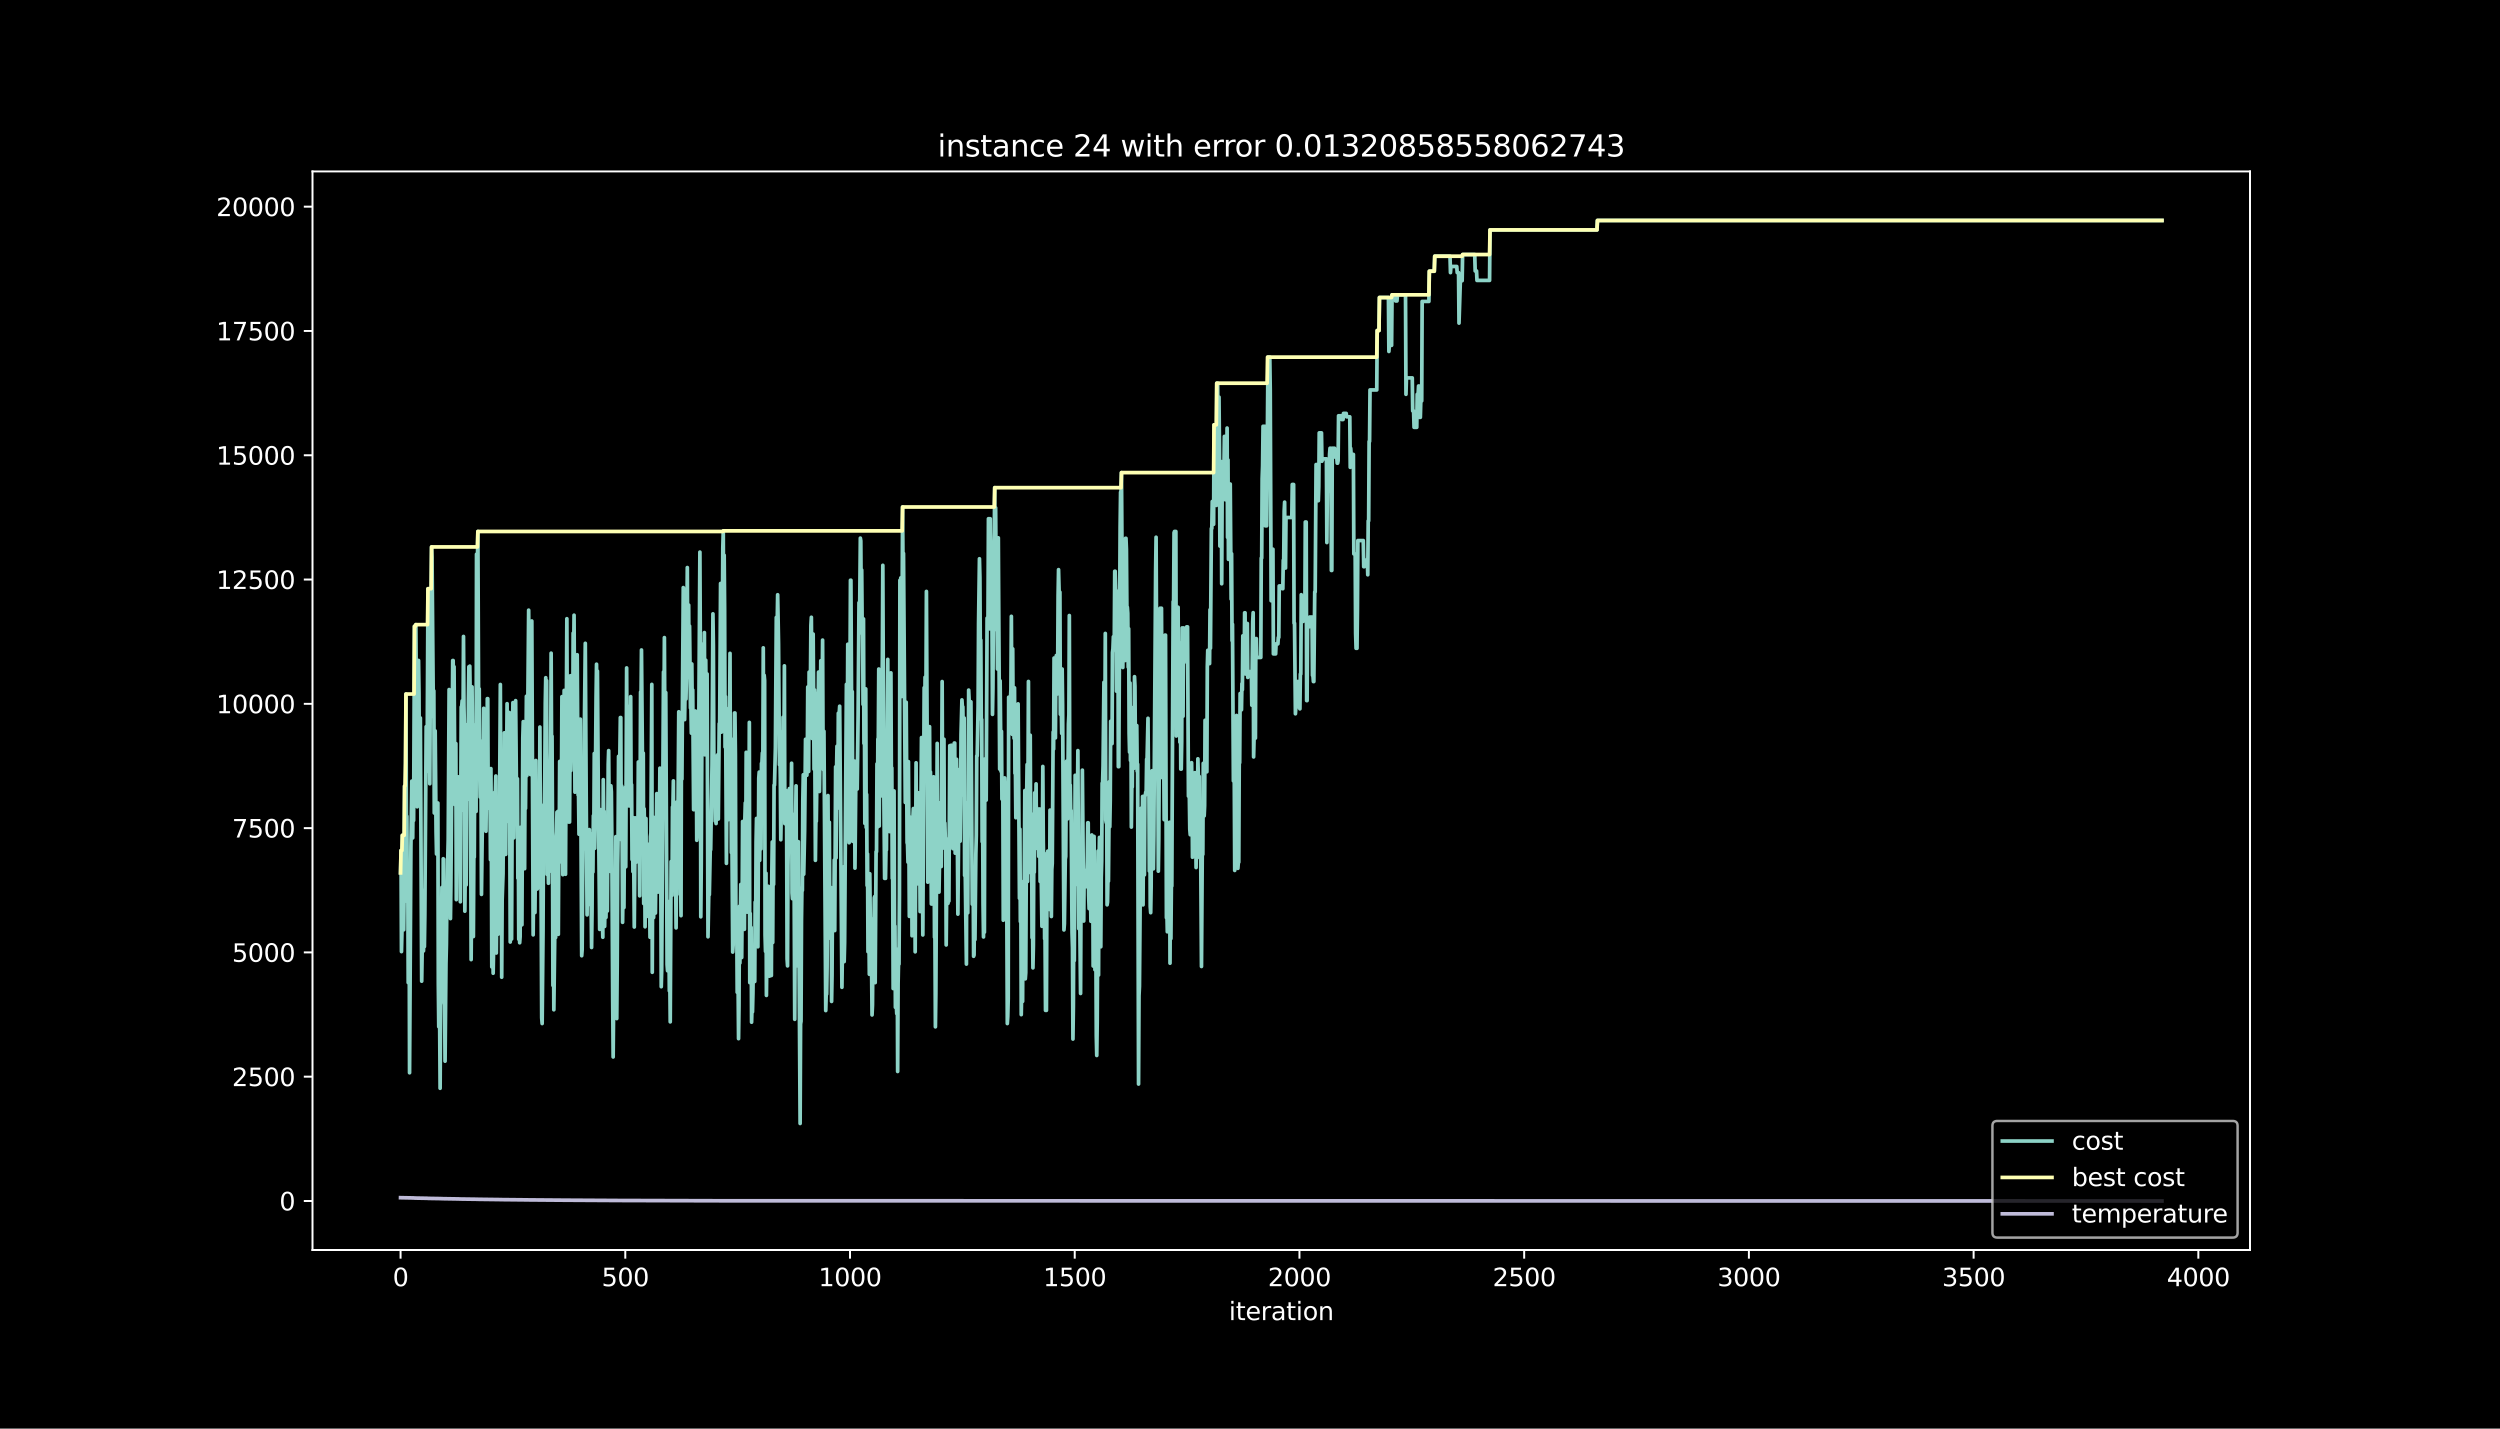 <?xml version="1.0" encoding="utf-8" standalone="no"?>
<!DOCTYPE svg PUBLIC "-//W3C//DTD SVG 1.1//EN"
  "http://www.w3.org/Graphics/SVG/1.1/DTD/svg11.dtd">
<svg height="576pt" version="1.1" viewBox="0 0 1008 576" width="1008pt" xmlns="http://www.w3.org/2000/svg" xmlns:xlink="http://www.w3.org/1999/xlink">
 <defs>
  <style type="text/css">*{stroke-linecap:butt;stroke-linejoin:round;}</style>
 </defs>
 <g id="figure_1">
  <g id="patch_1">
   <path d="M 0 576 
L 1008 576 
L 1008 0 
L 0 0 
z
"/>
  </g>
  <g id="axes_1">
   <g id="patch_2">
    <path d="M 126 504 
L 907.2 504 
L 907.2 69.12 
L 126 69.12 
z
"/>
   </g>
   <g id="matplotlib.axis_1">
    <g id="xtick_1">
     <g id="line2d_1">
      <defs>
       <path d="M 0 0 
L 0 3.5 
" id="m8137a4fd33" style="stroke:#ffffff;stroke-width:0.8;"/>
      </defs>
      <g>
       <use style="fill:#ffffff;stroke:#ffffff;stroke-width:0.8;" x="161.509" xlink:href="#m8137a4fd33" y="504"/>
      </g>
     </g>
     <g id="text_1">
      <!-- 0 -->
      <g style="fill:#ffffff;" transform="translate(158.328 518.598)scale(0.1 -0.1)">
       <defs>
        <path d="M 2034 4250 
Q 1547 4250 1301 3770 
Q 1056 3291 1056 2328 
Q 1056 1369 1301 889 
Q 1547 409 2034 409 
Q 2525 409 2770 889 
Q 3016 1369 3016 2328 
Q 3016 3291 2770 3770 
Q 2525 4250 2034 4250 
z
M 2034 4750 
Q 2819 4750 3233 4129 
Q 3647 3509 3647 2328 
Q 3647 1150 3233 529 
Q 2819 -91 2034 -91 
Q 1250 -91 836 529 
Q 422 1150 422 2328 
Q 422 3509 836 4129 
Q 1250 4750 2034 4750 
z
" id="DejaVuSans-30" transform="scale(0.016)"/>
       </defs>
       <use xlink:href="#DejaVuSans-30"/>
      </g>
     </g>
    </g>
    <g id="xtick_2">
     <g id="line2d_2">
      <g>
       <use style="fill:#ffffff;stroke:#ffffff;stroke-width:0.8;" x="252.117" xlink:href="#m8137a4fd33" y="504"/>
      </g>
     </g>
     <g id="text_2">
      <!-- 500 -->
      <g style="fill:#ffffff;" transform="translate(242.573 518.598)scale(0.1 -0.1)">
       <defs>
        <path d="M 691 4666 
L 3169 4666 
L 3169 4134 
L 1269 4134 
L 1269 2991 
Q 1406 3038 1543 3061 
Q 1681 3084 1819 3084 
Q 2600 3084 3056 2656 
Q 3513 2228 3513 1497 
Q 3513 744 3044 326 
Q 2575 -91 1722 -91 
Q 1428 -91 1123 -41 
Q 819 9 494 109 
L 494 744 
Q 775 591 1075 516 
Q 1375 441 1709 441 
Q 2250 441 2565 725 
Q 2881 1009 2881 1497 
Q 2881 1984 2565 2268 
Q 2250 2553 1709 2553 
Q 1456 2553 1204 2497 
Q 953 2441 691 2322 
L 691 4666 
z
" id="DejaVuSans-35" transform="scale(0.016)"/>
       </defs>
       <use xlink:href="#DejaVuSans-35"/>
       <use x="63.623" xlink:href="#DejaVuSans-30"/>
       <use x="127.246" xlink:href="#DejaVuSans-30"/>
      </g>
     </g>
    </g>
    <g id="xtick_3">
     <g id="line2d_3">
      <g>
       <use style="fill:#ffffff;stroke:#ffffff;stroke-width:0.8;" x="342.724" xlink:href="#m8137a4fd33" y="504"/>
      </g>
     </g>
     <g id="text_3">
      <!-- 1000 -->
      <g style="fill:#ffffff;" transform="translate(329.999 518.598)scale(0.1 -0.1)">
       <defs>
        <path d="M 794 531 
L 1825 531 
L 1825 4091 
L 703 3866 
L 703 4441 
L 1819 4666 
L 2450 4666 
L 2450 531 
L 3481 531 
L 3481 0 
L 794 0 
L 794 531 
z
" id="DejaVuSans-31" transform="scale(0.016)"/>
       </defs>
       <use xlink:href="#DejaVuSans-31"/>
       <use x="63.623" xlink:href="#DejaVuSans-30"/>
       <use x="127.246" xlink:href="#DejaVuSans-30"/>
       <use x="190.869" xlink:href="#DejaVuSans-30"/>
      </g>
     </g>
    </g>
    <g id="xtick_4">
     <g id="line2d_4">
      <g>
       <use style="fill:#ffffff;stroke:#ffffff;stroke-width:0.8;" x="433.332" xlink:href="#m8137a4fd33" y="504"/>
      </g>
     </g>
     <g id="text_4">
      <!-- 1500 -->
      <g style="fill:#ffffff;" transform="translate(420.607 518.598)scale(0.1 -0.1)">
       <use xlink:href="#DejaVuSans-31"/>
       <use x="63.623" xlink:href="#DejaVuSans-35"/>
       <use x="127.246" xlink:href="#DejaVuSans-30"/>
       <use x="190.869" xlink:href="#DejaVuSans-30"/>
      </g>
     </g>
    </g>
    <g id="xtick_5">
     <g id="line2d_5">
      <g>
       <use style="fill:#ffffff;stroke:#ffffff;stroke-width:0.8;" x="523.939" xlink:href="#m8137a4fd33" y="504"/>
      </g>
     </g>
     <g id="text_5">
      <!-- 2000 -->
      <g style="fill:#ffffff;" transform="translate(511.214 518.598)scale(0.1 -0.1)">
       <defs>
        <path d="M 1228 531 
L 3431 531 
L 3431 0 
L 469 0 
L 469 531 
Q 828 903 1448 1529 
Q 2069 2156 2228 2338 
Q 2531 2678 2651 2914 
Q 2772 3150 2772 3378 
Q 2772 3750 2511 3984 
Q 2250 4219 1831 4219 
Q 1534 4219 1204 4116 
Q 875 4013 500 3803 
L 500 4441 
Q 881 4594 1212 4672 
Q 1544 4750 1819 4750 
Q 2544 4750 2975 4387 
Q 3406 4025 3406 3419 
Q 3406 3131 3298 2873 
Q 3191 2616 2906 2266 
Q 2828 2175 2409 1742 
Q 1991 1309 1228 531 
z
" id="DejaVuSans-32" transform="scale(0.016)"/>
       </defs>
       <use xlink:href="#DejaVuSans-32"/>
       <use x="63.623" xlink:href="#DejaVuSans-30"/>
       <use x="127.246" xlink:href="#DejaVuSans-30"/>
       <use x="190.869" xlink:href="#DejaVuSans-30"/>
      </g>
     </g>
    </g>
    <g id="xtick_6">
     <g id="line2d_6">
      <g>
       <use style="fill:#ffffff;stroke:#ffffff;stroke-width:0.8;" x="614.547" xlink:href="#m8137a4fd33" y="504"/>
      </g>
     </g>
     <g id="text_6">
      <!-- 2500 -->
      <g style="fill:#ffffff;" transform="translate(601.822 518.598)scale(0.1 -0.1)">
       <use xlink:href="#DejaVuSans-32"/>
       <use x="63.623" xlink:href="#DejaVuSans-35"/>
       <use x="127.246" xlink:href="#DejaVuSans-30"/>
       <use x="190.869" xlink:href="#DejaVuSans-30"/>
      </g>
     </g>
    </g>
    <g id="xtick_7">
     <g id="line2d_7">
      <g>
       <use style="fill:#ffffff;stroke:#ffffff;stroke-width:0.8;" x="705.154" xlink:href="#m8137a4fd33" y="504"/>
      </g>
     </g>
     <g id="text_7">
      <!-- 3000 -->
      <g style="fill:#ffffff;" transform="translate(692.429 518.598)scale(0.1 -0.1)">
       <defs>
        <path d="M 2597 2516 
Q 3050 2419 3304 2112 
Q 3559 1806 3559 1356 
Q 3559 666 3084 287 
Q 2609 -91 1734 -91 
Q 1441 -91 1130 -33 
Q 819 25 488 141 
L 488 750 
Q 750 597 1062 519 
Q 1375 441 1716 441 
Q 2309 441 2620 675 
Q 2931 909 2931 1356 
Q 2931 1769 2642 2001 
Q 2353 2234 1838 2234 
L 1294 2234 
L 1294 2753 
L 1863 2753 
Q 2328 2753 2575 2939 
Q 2822 3125 2822 3475 
Q 2822 3834 2567 4026 
Q 2313 4219 1838 4219 
Q 1578 4219 1281 4162 
Q 984 4106 628 3988 
L 628 4550 
Q 988 4650 1302 4700 
Q 1616 4750 1894 4750 
Q 2613 4750 3031 4423 
Q 3450 4097 3450 3541 
Q 3450 3153 3228 2886 
Q 3006 2619 2597 2516 
z
" id="DejaVuSans-33" transform="scale(0.016)"/>
       </defs>
       <use xlink:href="#DejaVuSans-33"/>
       <use x="63.623" xlink:href="#DejaVuSans-30"/>
       <use x="127.246" xlink:href="#DejaVuSans-30"/>
       <use x="190.869" xlink:href="#DejaVuSans-30"/>
      </g>
     </g>
    </g>
    <g id="xtick_8">
     <g id="line2d_8">
      <g>
       <use style="fill:#ffffff;stroke:#ffffff;stroke-width:0.8;" x="795.762" xlink:href="#m8137a4fd33" y="504"/>
      </g>
     </g>
     <g id="text_8">
      <!-- 3500 -->
      <g style="fill:#ffffff;" transform="translate(783.037 518.598)scale(0.1 -0.1)">
       <use xlink:href="#DejaVuSans-33"/>
       <use x="63.623" xlink:href="#DejaVuSans-35"/>
       <use x="127.246" xlink:href="#DejaVuSans-30"/>
       <use x="190.869" xlink:href="#DejaVuSans-30"/>
      </g>
     </g>
    </g>
    <g id="xtick_9">
     <g id="line2d_9">
      <g>
       <use style="fill:#ffffff;stroke:#ffffff;stroke-width:0.8;" x="886.369" xlink:href="#m8137a4fd33" y="504"/>
      </g>
     </g>
     <g id="text_9">
      <!-- 4000 -->
      <g style="fill:#ffffff;" transform="translate(873.644 518.598)scale(0.1 -0.1)">
       <defs>
        <path d="M 2419 4116 
L 825 1625 
L 2419 1625 
L 2419 4116 
z
M 2253 4666 
L 3047 4666 
L 3047 1625 
L 3713 1625 
L 3713 1100 
L 3047 1100 
L 3047 0 
L 2419 0 
L 2419 1100 
L 313 1100 
L 313 1709 
L 2253 4666 
z
" id="DejaVuSans-34" transform="scale(0.016)"/>
       </defs>
       <use xlink:href="#DejaVuSans-34"/>
       <use x="63.623" xlink:href="#DejaVuSans-30"/>
       <use x="127.246" xlink:href="#DejaVuSans-30"/>
       <use x="190.869" xlink:href="#DejaVuSans-30"/>
      </g>
     </g>
    </g>
    <g id="text_10">
     <!-- iteration -->
     <g style="fill:#ffffff;" transform="translate(495.477 532.277)scale(0.1 -0.1)">
      <defs>
       <path d="M 603 3500 
L 1178 3500 
L 1178 0 
L 603 0 
L 603 3500 
z
M 603 4863 
L 1178 4863 
L 1178 4134 
L 603 4134 
L 603 4863 
z
" id="DejaVuSans-69" transform="scale(0.016)"/>
       <path d="M 1172 4494 
L 1172 3500 
L 2356 3500 
L 2356 3053 
L 1172 3053 
L 1172 1153 
Q 1172 725 1289 603 
Q 1406 481 1766 481 
L 2356 481 
L 2356 0 
L 1766 0 
Q 1100 0 847 248 
Q 594 497 594 1153 
L 594 3053 
L 172 3053 
L 172 3500 
L 594 3500 
L 594 4494 
L 1172 4494 
z
" id="DejaVuSans-74" transform="scale(0.016)"/>
       <path d="M 3597 1894 
L 3597 1613 
L 953 1613 
Q 991 1019 1311 708 
Q 1631 397 2203 397 
Q 2534 397 2845 478 
Q 3156 559 3463 722 
L 3463 178 
Q 3153 47 2828 -22 
Q 2503 -91 2169 -91 
Q 1331 -91 842 396 
Q 353 884 353 1716 
Q 353 2575 817 3079 
Q 1281 3584 2069 3584 
Q 2775 3584 3186 3129 
Q 3597 2675 3597 1894 
z
M 3022 2063 
Q 3016 2534 2758 2815 
Q 2500 3097 2075 3097 
Q 1594 3097 1305 2825 
Q 1016 2553 972 2059 
L 3022 2063 
z
" id="DejaVuSans-65" transform="scale(0.016)"/>
       <path d="M 2631 2963 
Q 2534 3019 2420 3045 
Q 2306 3072 2169 3072 
Q 1681 3072 1420 2755 
Q 1159 2438 1159 1844 
L 1159 0 
L 581 0 
L 581 3500 
L 1159 3500 
L 1159 2956 
Q 1341 3275 1631 3429 
Q 1922 3584 2338 3584 
Q 2397 3584 2469 3576 
Q 2541 3569 2628 3553 
L 2631 2963 
z
" id="DejaVuSans-72" transform="scale(0.016)"/>
       <path d="M 2194 1759 
Q 1497 1759 1228 1600 
Q 959 1441 959 1056 
Q 959 750 1161 570 
Q 1363 391 1709 391 
Q 2188 391 2477 730 
Q 2766 1069 2766 1631 
L 2766 1759 
L 2194 1759 
z
M 3341 1997 
L 3341 0 
L 2766 0 
L 2766 531 
Q 2569 213 2275 61 
Q 1981 -91 1556 -91 
Q 1019 -91 701 211 
Q 384 513 384 1019 
Q 384 1609 779 1909 
Q 1175 2209 1959 2209 
L 2766 2209 
L 2766 2266 
Q 2766 2663 2505 2880 
Q 2244 3097 1772 3097 
Q 1472 3097 1187 3025 
Q 903 2953 641 2809 
L 641 3341 
Q 956 3463 1253 3523 
Q 1550 3584 1831 3584 
Q 2591 3584 2966 3190 
Q 3341 2797 3341 1997 
z
" id="DejaVuSans-61" transform="scale(0.016)"/>
       <path d="M 1959 3097 
Q 1497 3097 1228 2736 
Q 959 2375 959 1747 
Q 959 1119 1226 758 
Q 1494 397 1959 397 
Q 2419 397 2687 759 
Q 2956 1122 2956 1747 
Q 2956 2369 2687 2733 
Q 2419 3097 1959 3097 
z
M 1959 3584 
Q 2709 3584 3137 3096 
Q 3566 2609 3566 1747 
Q 3566 888 3137 398 
Q 2709 -91 1959 -91 
Q 1206 -91 779 398 
Q 353 888 353 1747 
Q 353 2609 779 3096 
Q 1206 3584 1959 3584 
z
" id="DejaVuSans-6f" transform="scale(0.016)"/>
       <path d="M 3513 2113 
L 3513 0 
L 2938 0 
L 2938 2094 
Q 2938 2591 2744 2837 
Q 2550 3084 2163 3084 
Q 1697 3084 1428 2787 
Q 1159 2491 1159 1978 
L 1159 0 
L 581 0 
L 581 3500 
L 1159 3500 
L 1159 2956 
Q 1366 3272 1645 3428 
Q 1925 3584 2291 3584 
Q 2894 3584 3203 3211 
Q 3513 2838 3513 2113 
z
" id="DejaVuSans-6e" transform="scale(0.016)"/>
      </defs>
      <use xlink:href="#DejaVuSans-69"/>
      <use x="27.783" xlink:href="#DejaVuSans-74"/>
      <use x="66.992" xlink:href="#DejaVuSans-65"/>
      <use x="128.516" xlink:href="#DejaVuSans-72"/>
      <use x="169.629" xlink:href="#DejaVuSans-61"/>
      <use x="230.908" xlink:href="#DejaVuSans-74"/>
      <use x="270.117" xlink:href="#DejaVuSans-69"/>
      <use x="297.9" xlink:href="#DejaVuSans-6f"/>
      <use x="359.082" xlink:href="#DejaVuSans-6e"/>
     </g>
    </g>
   </g>
   <g id="matplotlib.axis_2">
    <g id="ytick_1">
     <g id="line2d_10">
      <defs>
       <path d="M 0 0 
L -3.5 0 
" id="m98bb6d0336" style="stroke:#ffffff;stroke-width:0.8;"/>
      </defs>
      <g>
       <use style="fill:#ffffff;stroke:#ffffff;stroke-width:0.8;" x="126" xlink:href="#m98bb6d0336" y="484.233"/>
      </g>
     </g>
     <g id="text_11">
      <!-- 0 -->
      <g style="fill:#ffffff;" transform="translate(112.638 488.032)scale(0.1 -0.1)">
       <use xlink:href="#DejaVuSans-30"/>
      </g>
     </g>
    </g>
    <g id="ytick_2">
     <g id="line2d_11">
      <g>
       <use style="fill:#ffffff;stroke:#ffffff;stroke-width:0.8;" x="126" xlink:href="#m98bb6d0336" y="434.12"/>
      </g>
     </g>
     <g id="text_12">
      <!-- 2500 -->
      <g style="fill:#ffffff;" transform="translate(93.55 437.92)scale(0.1 -0.1)">
       <use xlink:href="#DejaVuSans-32"/>
       <use x="63.623" xlink:href="#DejaVuSans-35"/>
       <use x="127.246" xlink:href="#DejaVuSans-30"/>
       <use x="190.869" xlink:href="#DejaVuSans-30"/>
      </g>
     </g>
    </g>
    <g id="ytick_3">
     <g id="line2d_12">
      <g>
       <use style="fill:#ffffff;stroke:#ffffff;stroke-width:0.8;" x="126" xlink:href="#m98bb6d0336" y="384.008"/>
      </g>
     </g>
     <g id="text_13">
      <!-- 5000 -->
      <g style="fill:#ffffff;" transform="translate(93.55 387.807)scale(0.1 -0.1)">
       <use xlink:href="#DejaVuSans-35"/>
       <use x="63.623" xlink:href="#DejaVuSans-30"/>
       <use x="127.246" xlink:href="#DejaVuSans-30"/>
       <use x="190.869" xlink:href="#DejaVuSans-30"/>
      </g>
     </g>
    </g>
    <g id="ytick_4">
     <g id="line2d_13">
      <g>
       <use style="fill:#ffffff;stroke:#ffffff;stroke-width:0.8;" x="126" xlink:href="#m98bb6d0336" y="333.896"/>
      </g>
     </g>
     <g id="text_14">
      <!-- 7500 -->
      <g style="fill:#ffffff;" transform="translate(93.55 337.695)scale(0.1 -0.1)">
       <defs>
        <path d="M 525 4666 
L 3525 4666 
L 3525 4397 
L 1831 0 
L 1172 0 
L 2766 4134 
L 525 4134 
L 525 4666 
z
" id="DejaVuSans-37" transform="scale(0.016)"/>
       </defs>
       <use xlink:href="#DejaVuSans-37"/>
       <use x="63.623" xlink:href="#DejaVuSans-35"/>
       <use x="127.246" xlink:href="#DejaVuSans-30"/>
       <use x="190.869" xlink:href="#DejaVuSans-30"/>
      </g>
     </g>
    </g>
    <g id="ytick_5">
     <g id="line2d_14">
      <g>
       <use style="fill:#ffffff;stroke:#ffffff;stroke-width:0.8;" x="126" xlink:href="#m98bb6d0336" y="283.784"/>
      </g>
     </g>
     <g id="text_15">
      <!-- 10000 -->
      <g style="fill:#ffffff;" transform="translate(87.188 287.583)scale(0.1 -0.1)">
       <use xlink:href="#DejaVuSans-31"/>
       <use x="63.623" xlink:href="#DejaVuSans-30"/>
       <use x="127.246" xlink:href="#DejaVuSans-30"/>
       <use x="190.869" xlink:href="#DejaVuSans-30"/>
       <use x="254.492" xlink:href="#DejaVuSans-30"/>
      </g>
     </g>
    </g>
    <g id="ytick_6">
     <g id="line2d_15">
      <g>
       <use style="fill:#ffffff;stroke:#ffffff;stroke-width:0.8;" x="126" xlink:href="#m98bb6d0336" y="233.672"/>
      </g>
     </g>
     <g id="text_16">
      <!-- 12500 -->
      <g style="fill:#ffffff;" transform="translate(87.188 237.471)scale(0.1 -0.1)">
       <use xlink:href="#DejaVuSans-31"/>
       <use x="63.623" xlink:href="#DejaVuSans-32"/>
       <use x="127.246" xlink:href="#DejaVuSans-35"/>
       <use x="190.869" xlink:href="#DejaVuSans-30"/>
       <use x="254.492" xlink:href="#DejaVuSans-30"/>
      </g>
     </g>
    </g>
    <g id="ytick_7">
     <g id="line2d_16">
      <g>
       <use style="fill:#ffffff;stroke:#ffffff;stroke-width:0.8;" x="126" xlink:href="#m98bb6d0336" y="183.559"/>
      </g>
     </g>
     <g id="text_17">
      <!-- 15000 -->
      <g style="fill:#ffffff;" transform="translate(87.188 187.359)scale(0.1 -0.1)">
       <use xlink:href="#DejaVuSans-31"/>
       <use x="63.623" xlink:href="#DejaVuSans-35"/>
       <use x="127.246" xlink:href="#DejaVuSans-30"/>
       <use x="190.869" xlink:href="#DejaVuSans-30"/>
       <use x="254.492" xlink:href="#DejaVuSans-30"/>
      </g>
     </g>
    </g>
    <g id="ytick_8">
     <g id="line2d_17">
      <g>
       <use style="fill:#ffffff;stroke:#ffffff;stroke-width:0.8;" x="126" xlink:href="#m98bb6d0336" y="133.447"/>
      </g>
     </g>
     <g id="text_18">
      <!-- 17500 -->
      <g style="fill:#ffffff;" transform="translate(87.188 137.246)scale(0.1 -0.1)">
       <use xlink:href="#DejaVuSans-31"/>
       <use x="63.623" xlink:href="#DejaVuSans-37"/>
       <use x="127.246" xlink:href="#DejaVuSans-35"/>
       <use x="190.869" xlink:href="#DejaVuSans-30"/>
       <use x="254.492" xlink:href="#DejaVuSans-30"/>
      </g>
     </g>
    </g>
    <g id="ytick_9">
     <g id="line2d_18">
      <g>
       <use style="fill:#ffffff;stroke:#ffffff;stroke-width:0.8;" x="126" xlink:href="#m98bb6d0336" y="83.335"/>
      </g>
     </g>
     <g id="text_19">
      <!-- 20000 -->
      <g style="fill:#ffffff;" transform="translate(87.188 87.134)scale(0.1 -0.1)">
       <use xlink:href="#DejaVuSans-32"/>
       <use x="63.623" xlink:href="#DejaVuSans-30"/>
       <use x="127.246" xlink:href="#DejaVuSans-30"/>
       <use x="190.869" xlink:href="#DejaVuSans-30"/>
       <use x="254.492" xlink:href="#DejaVuSans-30"/>
      </g>
     </g>
    </g>
   </g>
   <g id="line2d_19">
    <path clip-path="url(#pae4021d001)" d="M 161.509 351.936 
L 161.69 342.936 
L 161.872 383.688 
L 162.053 376.091 
L 162.234 336.803 
L 162.415 347.106 
L 162.596 374.888 
L 162.778 374.888 
L 162.959 357.008 
L 163.14 316.898 
L 163.321 357.008 
L 163.684 279.835 
L 163.865 335.981 
L 164.046 329.085 
L 164.227 363.562 
L 164.409 348.028 
L 164.59 396.196 
L 164.952 361.538 
L 165.133 432.537 
L 165.677 341.493 
L 166.039 314.954 
L 166.221 337.845 
L 166.402 337.845 
L 166.583 319.343 
L 166.764 330.829 
L 167.127 252.494 
L 167.308 290.719 
L 167.67 251.852 
L 168.214 325.297 
L 168.576 266.305 
L 168.758 266.305 
L 168.939 279.614 
L 169.12 317.84 
L 169.301 311.225 
L 169.483 289.477 
L 170.026 395.614 
L 170.207 384.028 
L 170.389 359.032 
L 170.57 359.032 
L 170.751 383.407 
L 170.932 370.097 
L 171.113 381.683 
L 171.295 368.975 
L 171.838 292.984 
L 172.02 292.984 
L 172.201 311.025 
L 172.563 237.38 
L 172.744 237.38 
L 173.288 316.016 
L 173.469 281.539 
L 173.65 272.899 
L 174.013 220.522 
L 174.194 224.732 
L 174.738 289.076 
L 174.919 278.532 
L 175.1 327.802 
L 175.463 294.688 
L 175.825 335.339 
L 176.006 344.339 
L 176.188 341.874 
L 176.369 335.259 
L 176.55 323.773 
L 176.731 396.616 
L 176.912 413.975 
L 177.094 386.073 
L 177.456 438.791 
L 177.818 373.685 
L 178 378.556 
L 178.181 357.79 
L 178.543 395.514 
L 178.725 346.244 
L 178.906 395.514 
L 179.087 404.053 
L 179.268 405.156 
L 179.449 427.866 
L 179.812 388.478 
L 179.993 380.881 
L 180.355 346.404 
L 180.537 346.404 
L 180.718 338.466 
L 181.08 278.031 
L 181.262 288.254 
L 181.443 350.012 
L 181.624 370.378 
L 181.805 357.068 
L 182.168 308.078 
L 182.349 294.227 
L 182.53 266.325 
L 182.711 266.325 
L 182.892 281.639 
L 183.074 268.81 
L 183.436 324.415 
L 183.617 299.8 
L 183.799 299.8 
L 183.98 362.741 
L 184.161 334.838 
L 184.342 346.324 
L 184.523 345.221 
L 184.705 313.21 
L 184.886 317.078 
L 185.067 330.789 
L 185.248 333.615 
L 185.429 323.072 
L 185.611 363.603 
L 185.973 285.047 
L 186.154 285.047 
L 186.336 282.581 
L 186.517 326.66 
L 186.879 256.623 
L 187.06 284.525 
L 187.242 293.526 
L 187.423 367.391 
L 187.785 333.896 
L 187.966 356.787 
L 188.329 292.163 
L 188.691 322.27 
L 188.873 282.16 
L 189.054 268.85 
L 189.235 297.635 
L 189.416 268.59 
L 189.597 281.9 
L 189.96 386.915 
L 190.141 361.438 
L 190.322 276.948 
L 190.504 296.011 
L 190.685 375.008 
L 190.866 377.614 
L 191.047 345.602 
L 191.228 345.602 
L 191.41 305.532 
L 191.591 292.223 
L 191.772 305.532 
L 191.953 327.161 
L 192.134 223.449 
L 192.316 276.868 
L 192.497 227.598 
L 192.678 214.288 
L 193.041 299.479 
L 193.222 277.73 
L 193.403 309.922 
L 193.584 321.408 
L 193.765 298.757 
L 193.947 313.109 
L 194.128 360.616 
L 194.49 331.21 
L 194.671 315.054 
L 194.853 310.183 
L 195.034 285.588 
L 195.215 322.31 
L 195.396 315.415 
L 195.578 287.512 
L 195.759 328.263 
L 195.94 335.159 
L 196.121 319.003 
L 196.302 316.176 
L 196.484 281.699 
L 196.665 281.699 
L 196.846 325.858 
L 197.027 323.914 
L 197.208 320.666 
L 197.571 320.666 
L 197.752 346.625 
L 197.933 309.902 
L 198.115 337.805 
L 198.296 389.861 
L 198.658 375.629 
L 198.839 392.407 
L 199.021 381.863 
L 199.202 359.614 
L 199.383 319.504 
L 199.745 319.504 
L 199.927 312.889 
L 200.108 384.249 
L 200.289 362.5 
L 200.47 362.5 
L 200.652 376.652 
L 200.833 376.652 
L 201.014 356.286 
L 201.195 360.155 
L 201.558 303.889 
L 201.739 275.986 
L 201.92 320.145 
L 202.101 304.29 
L 202.282 394.011 
L 202.464 362.761 
L 202.826 352.257 
L 203.007 324.355 
L 203.189 344.74 
L 203.37 295.47 
L 203.551 337.845 
L 203.732 326.079 
L 203.913 344.48 
L 204.095 299.82 
L 204.276 306.435 
L 204.457 283.724 
L 204.638 331.15 
L 204.819 324.254 
L 205.001 294.428 
L 205.182 327.361 
L 205.363 287.292 
L 205.726 379.819 
L 205.907 339.709 
L 206.088 369.616 
L 206.269 378.616 
L 206.632 296.613 
L 206.813 283.303 
L 206.994 293.726 
L 207.175 337.805 
L 207.538 287.011 
L 207.719 301.443 
L 207.9 282.501 
L 208.263 321.809 
L 208.444 324.295 
L 208.625 313.991 
L 208.806 354.101 
L 208.987 340.791 
L 209.169 378.716 
L 209.35 371.119 
L 209.531 380.12 
L 209.712 377.654 
L 209.894 333.575 
L 210.075 367.11 
L 210.256 372.262 
L 210.437 372.883 
L 210.8 297.575 
L 210.981 290.96 
L 211.162 323.874 
L 211.343 321.408 
L 211.524 350.253 
L 211.706 310.143 
L 211.887 325.958 
L 212.249 280.737 
L 212.431 312.749 
L 212.612 307.597 
L 212.974 266.385 
L 213.155 246.019 
L 213.337 266.385 
L 213.518 299.539 
L 213.699 299.539 
L 213.88 312.288 
L 214.061 266.385 
L 214.243 273.28 
L 214.424 250.389 
L 214.968 376.932 
L 215.149 356.166 
L 215.33 353.34 
L 215.511 311.766 
L 215.692 367.932 
L 215.874 347.166 
L 216.055 306.635 
L 216.236 337.685 
L 216.417 322.35 
L 216.598 358.451 
L 216.78 327.201 
L 216.961 355.625 
L 217.142 357.729 
L 217.323 324.555 
L 217.505 342.415 
L 217.686 293.145 
L 217.867 333.214 
L 218.048 333.214 
L 218.411 410.387 
L 218.592 412.692 
L 218.954 374.988 
L 219.135 334.918 
L 219.317 324.375 
L 219.498 326.499 
L 219.679 311.386 
L 219.86 283.483 
L 220.042 273.26 
L 220.223 297.635 
L 220.404 274.443 
L 220.585 352.558 
L 220.766 345.823 
L 220.948 345.823 
L 221.129 356.126 
L 221.31 332.152 
L 221.491 351.415 
L 221.672 345.241 
L 221.854 313.23 
L 222.035 303.428 
L 222.216 263.358 
L 222.397 303.428 
L 222.579 296.813 
L 222.76 332.413 
L 222.941 397.338 
L 223.122 361.237 
L 223.303 407.14 
L 223.666 377.995 
L 223.847 352.037 
L 224.028 377.995 
L 224.21 337.925 
L 224.391 335.46 
L 224.572 327.482 
L 224.753 371.56 
L 224.934 327.161 
L 225.116 376.712 
L 225.297 342.235 
L 225.478 338.647 
L 225.659 306.996 
L 225.84 347.527 
L 226.022 340.912 
L 226.203 306.996 
L 226.384 316.497 
L 226.565 280.897 
L 226.928 352.678 
L 227.109 306.775 
L 227.29 306.274 
L 227.471 278.372 
L 227.653 283.243 
L 228.015 352.498 
L 228.377 281.479 
L 228.559 249.467 
L 228.74 298.737 
L 228.921 297.635 
L 229.102 297.595 
L 229.284 331.451 
L 229.465 322.45 
L 229.646 331.451 
L 230.008 272.458 
L 230.19 310.684 
L 230.371 301.684 
L 230.552 279.434 
L 230.733 279.434 
L 230.914 301.183 
L 231.096 255.28 
L 231.277 268.028 
L 231.458 248.044 
L 231.821 319.404 
L 232.002 306.054 
L 232.183 308.519 
L 232.364 294.367 
L 232.545 266.465 
L 232.727 263.999 
L 233.089 320.546 
L 233.27 320.546 
L 233.451 336.362 
L 233.633 312.388 
L 233.814 305.773 
L 233.995 289.958 
L 234.539 385.351 
L 234.72 382.886 
L 235.264 306.234 
L 235.445 342.335 
L 235.626 293.065 
L 235.988 259.389 
L 236.351 321.208 
L 236.713 368.874 
L 236.895 342.916 
L 237.076 342.916 
L 237.257 353.46 
L 237.438 357.208 
L 237.619 334.497 
L 237.801 342.094 
L 237.982 364.805 
L 238.163 363.703 
L 238.344 363.703 
L 238.525 382.024 
L 238.707 367.591 
L 238.888 336.061 
L 239.069 351.596 
L 239.25 328.885 
L 239.432 335.059 
L 239.613 303.809 
L 239.794 342.034 
L 239.975 325.878 
L 240.338 281.118 
L 240.519 267.808 
L 240.7 292.323 
L 240.881 270.574 
L 241.244 320.887 
L 241.787 374.727 
L 242.15 326.459 
L 242.331 339.669 
L 242.512 361.418 
L 242.693 348.108 
L 242.875 370.999 
L 243.056 377.895 
L 243.237 314.352 
L 243.418 330.168 
L 243.6 327.101 
L 243.781 373.545 
L 243.962 363.903 
L 244.143 332.573 
L 244.324 369.897 
L 244.506 357.148 
L 244.687 353.6 
L 244.868 367.311 
L 245.23 308.158 
L 245.412 302.646 
L 245.774 347.767 
L 245.955 351.315 
L 246.137 348.85 
L 246.318 316.838 
L 246.499 319.303 
L 246.68 336.943 
L 247.043 403.472 
L 247.224 426.163 
L 247.586 385.031 
L 247.767 405.797 
L 247.949 399.182 
L 248.13 377.454 
L 248.311 337.344 
L 248.674 410.688 
L 248.855 389.08 
L 249.036 348.549 
L 249.217 336.963 
L 249.398 304.951 
L 249.58 330.789 
L 250.123 289.316 
L 250.304 289.316 
L 250.486 338.587 
L 250.667 316.838 
L 250.848 337.404 
L 251.029 371.881 
L 251.392 344.239 
L 251.573 365.908 
L 251.754 338.005 
L 251.935 349.491 
L 252.117 317.479 
L 252.298 349.491 
L 252.66 269.311 
L 252.841 309.381 
L 253.023 318.02 
L 253.204 317.319 
L 253.385 324.916 
L 253.566 284.846 
L 253.748 288.855 
L 253.929 324.956 
L 254.11 324.956 
L 254.291 280.877 
L 254.472 322.931 
L 254.654 316.377 
L 254.835 346.564 
L 255.016 332.553 
L 255.197 351.435 
L 255.378 329.687 
L 255.741 373.765 
L 256.103 329.767 
L 256.466 347.647 
L 256.828 333.395 
L 257.009 339.248 
L 257.191 339.248 
L 257.372 307.236 
L 257.553 344.039 
L 257.734 335.039 
L 257.916 361.197 
L 258.278 279.033 
L 258.459 282.842 
L 258.64 262.075 
L 259.003 303.207 
L 259.184 342.375 
L 259.365 303.648 
L 259.546 364.324 
L 259.728 326.099 
L 259.909 337.584 
L 260.09 373.685 
L 260.453 330.027 
L 260.634 361.358 
L 260.815 361.358 
L 260.996 368.253 
L 261.177 345.542 
L 261.359 369.516 
L 261.721 340.35 
L 262.083 377.895 
L 262.265 337.364 
L 262.446 335.86 
L 262.808 275.946 
L 262.99 392.026 
L 263.171 342.756 
L 263.352 329.446 
L 263.533 369.977 
L 263.714 358.391 
L 263.896 361.458 
L 264.077 354.843 
L 264.258 368.153 
L 264.62 337.845 
L 264.802 319.985 
L 264.983 335.961 
L 265.164 323.212 
L 265.345 359.694 
L 265.527 321.388 
L 265.708 321.388 
L 265.889 333.034 
L 266.07 309.722 
L 266.251 345.322 
L 266.433 351.936 
L 266.614 397.839 
L 266.795 390.944 
L 267.157 334.197 
L 267.52 270.935 
L 267.701 292.684 
L 267.882 257.084 
L 268.064 293.185 
L 268.245 290.719 
L 268.426 279.234 
L 268.97 388.939 
L 269.151 391.405 
L 269.332 391.405 
L 269.513 363.502 
L 269.694 376.812 
L 269.876 399.523 
L 270.057 392.908 
L 270.238 412.011 
L 270.601 347.366 
L 270.782 351.475 
L 270.963 361.017 
L 271.144 325.397 
L 271.325 325.397 
L 271.507 314.853 
L 271.688 358.932 
L 271.869 343.397 
L 272.05 343.397 
L 272.231 330.047 
L 272.594 374.126 
L 272.956 323.332 
L 273.138 357.97 
L 273.681 286.991 
L 274.225 360.636 
L 274.406 353.039 
L 274.587 369.195 
L 274.769 290.82 
L 274.95 314.132 
L 275.493 236.919 
L 275.675 237.38 
L 276.037 290.158 
L 276.399 266.305 
L 276.581 281.839 
L 276.762 272.839 
L 277.124 228.841 
L 277.306 268.91 
L 277.487 261.313 
L 277.668 243.955 
L 277.849 273.16 
L 278.03 252.393 
L 278.393 285.468 
L 278.574 284.566 
L 278.755 295.61 
L 278.936 267.708 
L 279.118 286.49 
L 279.299 278.191 
L 279.661 326.459 
L 279.843 326.459 
L 280.024 323.994 
L 280.205 318.141 
L 280.386 286.69 
L 280.567 302.225 
L 280.749 302.005 
L 280.93 338.807 
L 281.111 336.341 
L 281.292 315.575 
L 281.473 318.041 
L 281.655 307.497 
L 282.198 222.607 
L 282.38 262.717 
L 282.561 369.656 
L 282.742 348.89 
L 283.104 275.185 
L 283.286 266.184 
L 283.467 266.184 
L 283.648 259.57 
L 283.829 295.169 
L 284.01 255.059 
L 284.192 304.33 
L 284.373 273.08 
L 284.554 266.184 
L 284.735 286.891 
L 284.917 285.047 
L 285.098 271.737 
L 285.46 377.714 
L 285.823 358.13 
L 286.004 360.756 
L 286.366 342.616 
L 286.547 342.616 
L 287.091 308.339 
L 287.454 247.503 
L 287.635 260.331 
L 287.816 304.29 
L 287.997 311.646 
L 288.178 304.751 
L 288.36 331.07 
L 288.541 324.455 
L 288.722 332.052 
L 288.903 306.094 
L 289.266 326.018 
L 289.447 304.27 
L 289.628 330.228 
L 289.991 291.782 
L 290.172 291.782 
L 290.534 235.255 
L 290.715 250.79 
L 290.897 295.189 
L 291.078 254.659 
L 291.259 252.193 
L 291.44 220.943 
L 291.622 214.048 
L 291.803 259.95 
L 291.984 223.85 
L 292.165 245.598 
L 292.346 301.223 
L 292.528 280.857 
L 292.89 348.108 
L 293.071 318.281 
L 293.434 312.468 
L 293.615 330.508 
L 293.796 296.031 
L 293.977 285.488 
L 294.159 291.341 
L 294.34 263.438 
L 294.521 325.778 
L 294.702 297.855 
L 294.883 343.758 
L 295.065 328.965 
L 295.427 383.868 
L 295.608 381.042 
L 295.789 340.972 
L 295.971 330.549 
L 296.152 287.472 
L 296.333 287.472 
L 296.514 304.43 
L 296.696 365.687 
L 296.877 365.687 
L 297.058 371.48 
L 297.239 400.104 
L 297.42 373.364 
L 297.783 418.786 
L 297.964 405.476 
L 298.145 365.407 
L 298.326 388.298 
L 298.689 356.607 
L 299.051 386.073 
L 299.233 365.707 
L 299.414 331.23 
L 299.595 340.23 
L 299.776 374.707 
L 299.957 363.222 
L 300.139 374.707 
L 300.32 330.629 
L 300.501 323.733 
L 300.682 342.335 
L 300.863 303.328 
L 301.045 323.693 
L 301.226 367.772 
L 301.407 365.306 
L 301.588 356.306 
L 301.77 335.941 
L 301.951 335.339 
L 302.132 291.261 
L 302.313 396.196 
L 302.494 368.293 
L 302.676 384.449 
L 302.857 373.926 
L 303.038 412.151 
L 303.219 405.536 
L 303.4 408.002 
L 303.582 400.405 
L 303.763 384.87 
L 303.944 389.641 
L 304.125 387.095 
L 304.307 395.735 
L 304.488 363.723 
L 304.669 375.128 
L 304.85 339.529 
L 305.031 329.987 
L 305.213 379.258 
L 305.394 365.948 
L 305.575 381.743 
L 305.937 313.771 
L 306.119 311.305 
L 306.3 346.905 
L 306.662 313.53 
L 306.844 342.275 
L 307.025 307.798 
L 307.206 307.798 
L 307.387 303.588 
L 307.568 310.484 
L 307.75 261.213 
L 307.931 310.484 
L 308.112 272.258 
L 308.293 274.383 
L 308.475 376.993 
L 308.656 383.607 
L 308.837 352.077 
L 309.018 401.347 
L 309.381 369.816 
L 309.562 382.565 
L 309.743 357.349 
L 309.924 357.469 
L 310.105 393.57 
L 310.287 393.57 
L 310.468 379.679 
L 310.649 383.748 
L 310.83 361.999 
L 311.012 393.329 
L 311.193 352.798 
L 311.374 339.489 
L 311.555 380.019 
L 311.736 343.297 
L 311.918 356.607 
L 312.099 316.537 
L 312.28 316.537 
L 312.642 301.383 
L 313.005 248.946 
L 313.186 262.957 
L 313.549 239.805 
L 313.911 259.69 
L 314.273 308.359 
L 314.455 303.508 
L 314.636 313.991 
L 314.817 338.587 
L 314.998 327.101 
L 315.179 295.089 
L 315.361 297.915 
L 315.542 329.927 
L 315.723 289.176 
L 315.904 309.562 
L 316.086 302.947 
L 316.267 268.469 
L 316.448 332.092 
L 316.629 318.782 
L 316.992 318.782 
L 317.173 332.092 
L 317.354 386.614 
L 317.535 389.44 
L 317.716 348.91 
L 317.898 337.424 
L 318.079 342.575 
L 318.26 317.96 
L 318.441 332.312 
L 318.623 320.827 
L 318.804 337.103 
L 319.166 307.737 
L 319.347 360.055 
L 319.529 362.36 
L 319.71 354.683 
L 319.891 328.384 
L 320.072 328.384 
L 320.435 410.989 
L 320.797 330.168 
L 320.978 316.858 
L 321.16 381.302 
L 321.341 353.4 
L 321.522 389.44 
L 321.703 379.478 
L 321.884 339.368 
L 322.609 452.983 
L 322.79 412.873 
L 322.972 411.77 
L 323.153 371.24 
L 323.334 357.93 
L 323.515 359.032 
L 323.697 322.931 
L 323.878 312.388 
L 324.059 352.498 
L 324.421 334.998 
L 324.784 298.076 
L 325.146 312.588 
L 325.328 312.588 
L 325.509 304.991 
L 325.69 276.989 
L 325.871 278.612 
L 326.052 311.065 
L 326.234 270.995 
L 326.415 273.461 
L 326.596 295.209 
L 326.958 252.133 
L 327.14 248.886 
L 327.502 297.755 
L 327.865 255.641 
L 328.227 310.163 
L 328.408 278.151 
L 328.771 346.885 
L 328.952 331.15 
L 329.133 331.15 
L 329.314 317.84 
L 329.495 289.938 
L 329.677 279.414 
L 329.858 292.724 
L 330.039 270.975 
L 330.402 319.123 
L 330.583 305.793 
L 330.945 266.405 
L 331.308 302.846 
L 331.67 258.086 
L 331.851 301.724 
L 332.032 310.383 
L 332.214 294.849 
L 332.939 407.461 
L 333.12 400.846 
L 333.301 400.846 
L 333.482 390.002 
L 333.845 320.767 
L 334.026 357.489 
L 334.388 331.531 
L 334.569 378.255 
L 334.751 364.364 
L 334.932 365.467 
L 335.113 357.87 
L 335.294 403.773 
L 335.476 393.229 
L 335.657 361.979 
L 335.838 369.576 
L 336.019 360.576 
L 336.2 371.119 
L 336.382 346.765 
L 336.563 375.209 
L 336.925 309.181 
L 337.106 345.903 
L 337.288 311.426 
L 337.469 300.882 
L 337.65 324.375 
L 337.831 319.584 
L 338.013 287.572 
L 338.194 325.798 
L 338.375 287.572 
L 338.556 284.746 
L 339.462 398.08 
L 339.643 384.77 
L 339.825 382.304 
L 340.006 371.24 
L 340.187 349.491 
L 340.368 387.717 
L 340.55 380.12 
L 341.274 275.926 
L 341.456 312.027 
L 341.637 295.871 
L 341.818 259.77 
L 342.181 332.192 
L 342.362 339.789 
L 342.905 233.952 
L 343.087 233.952 
L 343.449 301.564 
L 343.63 278.853 
L 343.811 339.228 
L 343.993 307.216 
L 344.174 332.934 
L 344.536 306.876 
L 344.718 350.032 
L 345.08 313.49 
L 345.442 307.998 
L 345.624 318.141 
L 345.986 288.715 
L 346.348 242.992 
L 346.53 255.36 
L 346.892 216.974 
L 347.073 218.097 
L 347.255 245.959 
L 347.436 229.803 
L 347.617 252.013 
L 347.798 249.547 
L 347.979 284.024 
L 348.161 249.547 
L 348.342 299.76 
L 348.523 283.603 
L 348.704 331.992 
L 349.067 277.75 
L 349.248 333.635 
L 349.429 320.326 
L 349.61 357.048 
L 349.792 344.299 
L 349.973 383.728 
L 350.154 374.968 
L 350.335 374.968 
L 350.516 392.828 
L 350.698 352.297 
L 350.879 370.197 
L 351.06 372.663 
L 351.241 370.418 
L 351.604 409.225 
L 351.785 405.196 
L 351.966 383.467 
L 352.147 383.467 
L 352.329 382.345 
L 352.51 361.979 
L 352.691 361.478 
L 352.872 396.196 
L 353.235 343.417 
L 353.416 343.417 
L 353.597 307.978 
L 353.778 333.535 
L 353.959 297.935 
L 354.141 297.655 
L 354.322 269.752 
L 354.503 333.054 
L 354.684 292.944 
L 354.866 281.739 
L 355.228 320.927 
L 355.772 264.661 
L 355.953 227.939 
L 356.315 313.811 
L 356.678 354.161 
L 356.859 342.676 
L 357.04 354.161 
L 357.221 342.676 
L 357.403 342.676 
L 357.765 289.176 
L 357.946 265.864 
L 358.127 315.354 
L 358.309 326.84 
L 358.49 315.354 
L 358.671 335.299 
L 358.852 304.049 
L 359.034 311.406 
L 359.215 271.296 
L 359.396 314.272 
L 359.577 309.602 
L 359.758 354.181 
L 359.94 354.181 
L 360.121 398.581 
L 360.483 318.902 
L 360.664 377.454 
L 360.846 373.384 
L 361.027 406.158 
L 361.208 401.006 
L 361.571 408.704 
L 361.752 382.745 
L 361.933 432.016 
L 362.114 396.416 
L 362.295 387.416 
L 362.477 388.739 
L 362.658 360.736 
L 362.839 233.952 
L 363.02 255.701 
L 363.201 232.99 
L 363.383 234.934 
L 363.564 280.837 
L 363.926 204.426 
L 364.108 232.108 
L 364.289 223.108 
L 365.014 323.553 
L 365.195 285.528 
L 365.376 283.142 
L 365.738 339.749 
L 365.92 340.451 
L 366.101 347.627 
L 366.282 307.096 
L 366.645 369.476 
L 366.826 329.366 
L 367.007 334.357 
L 367.188 347.106 
L 367.369 337.183 
L 367.551 337.183 
L 367.732 377.293 
L 368.094 329.747 
L 368.275 325.998 
L 368.457 336.542 
L 368.638 334.297 
L 368.819 347.045 
L 369 383.768 
L 369.363 307.557 
L 369.544 343.658 
L 369.725 340.832 
L 369.906 356.366 
L 370.269 319.644 
L 370.45 338.226 
L 370.812 335.54 
L 370.994 367.551 
L 371.537 297.394 
L 371.719 357.389 
L 371.9 335.64 
L 372.081 376.972 
L 372.625 277.269 
L 372.806 299.018 
L 372.987 273.06 
L 373.168 288.033 
L 373.349 278.532 
L 373.531 238.462 
L 373.893 309.782 
L 374.074 355.685 
L 374.256 348.088 
L 374.437 331.932 
L 374.618 329.466 
L 374.799 292.984 
L 374.98 326.359 
L 375.162 311.265 
L 375.524 364.485 
L 375.887 364.485 
L 376.068 324.415 
L 376.249 334.958 
L 376.43 313.21 
L 376.611 337.845 
L 376.793 377.915 
L 376.974 377.915 
L 377.155 414.015 
L 377.336 400.706 
L 377.88 299.74 
L 378.061 339.809 
L 378.242 329.266 
L 378.424 328.163 
L 378.605 359.694 
L 378.786 349.15 
L 378.967 323.673 
L 379.33 323.673 
L 379.511 349.391 
L 379.873 274.804 
L 380.054 323.713 
L 380.236 323.713 
L 380.417 304.671 
L 380.598 298.056 
L 380.779 341.994 
L 380.961 331.851 
L 381.142 338.025 
L 381.323 338.025 
L 381.504 381.002 
L 381.685 361.337 
L 382.048 344.179 
L 382.229 364.244 
L 382.41 360.496 
L 382.591 363.322 
L 382.954 300.642 
L 383.316 315.334 
L 383.498 300.501 
L 383.679 300.501 
L 384.222 342.175 
L 384.404 342.175 
L 384.585 339.709 
L 384.766 299.599 
L 384.947 299.599 
L 385.128 343.999 
L 385.31 312.749 
L 385.491 306.134 
L 385.672 306.134 
L 386.035 342.616 
L 386.216 368.574 
L 386.759 310.303 
L 387.122 339.168 
L 387.303 324.054 
L 387.484 296.151 
L 387.847 282.2 
L 388.028 284.986 
L 388.209 284.986 
L 388.39 297.735 
L 388.572 320.747 
L 388.753 289.497 
L 388.934 352.999 
L 389.115 346.504 
L 389.659 388.719 
L 389.84 323.653 
L 390.202 368.053 
L 390.565 278.251 
L 390.927 286.329 
L 391.109 332.232 
L 391.471 282.962 
L 392.015 364.585 
L 392.196 354.041 
L 392.377 354.041 
L 392.558 385.572 
L 392.74 385.071 
L 392.921 363.322 
L 393.102 378.857 
L 393.464 344.379 
L 393.646 336.782 
L 393.827 304.771 
L 394.008 304.771 
L 394.37 284.946 
L 394.552 251.491 
L 394.914 225.293 
L 395.095 232.89 
L 395.277 266.064 
L 395.458 258.086 
L 395.639 290.098 
L 395.82 290.098 
L 396.001 339.368 
L 396.183 323.212 
L 396.364 364.464 
L 396.545 377.774 
L 396.726 340.27 
L 396.907 375.87 
L 397.089 306.034 
L 397.451 322.611 
L 397.632 322.611 
L 397.995 249.226 
L 398.357 249.226 
L 398.538 209.157 
L 398.901 209.157 
L 399.082 253.556 
L 399.263 209.157 
L 399.444 253.556 
L 399.626 252.454 
L 399.807 252.454 
L 399.988 253.556 
L 400.169 288.033 
L 400.351 277.49 
L 400.713 221.264 
L 400.894 214.649 
L 401.075 196.629 
L 401.257 236.738 
L 401.438 204.727 
L 401.8 253.997 
L 401.981 233.631 
L 402.163 269.732 
L 402.344 253.576 
L 402.525 216.854 
L 403.069 310.103 
L 403.25 274.503 
L 403.612 311.025 
L 403.794 294.869 
L 403.975 322.21 
L 404.156 314.613 
L 404.337 315.495 
L 404.518 371.039 
L 404.7 326.96 
L 404.881 326.96 
L 405.062 313.651 
L 405.243 317.299 
L 405.425 324.655 
L 405.606 315.655 
L 405.787 328.965 
L 406.149 412.692 
L 406.331 409.866 
L 406.512 402.69 
L 406.693 281.118 
L 406.874 281.118 
L 407.237 293.365 
L 407.418 281.88 
L 407.599 278.071 
L 407.78 248.505 
L 407.962 284.606 
L 408.143 296.091 
L 408.324 261.614 
L 408.505 292.864 
L 408.686 277.329 
L 408.868 297.695 
L 409.049 277.329 
L 409.23 311.807 
L 409.411 309.341 
L 409.593 329.707 
L 409.774 319.163 
L 409.955 298.397 
L 410.136 297.294 
L 410.317 318.061 
L 410.499 283.804 
L 411.042 362.199 
L 411.223 334.297 
L 411.405 371.58 
L 411.586 355.244 
L 411.767 409.104 
L 411.948 399.182 
L 412.13 378.536 
L 412.311 403.773 
L 412.492 363.242 
L 412.673 366.068 
L 412.854 377.554 
L 413.217 318.742 
L 413.398 394.672 
L 413.579 392.207 
L 413.942 321.568 
L 414.123 308.259 
L 414.304 355.404 
L 414.667 274.764 
L 414.848 351.836 
L 415.391 296.432 
L 415.573 336.502 
L 415.754 336.502 
L 415.935 328.203 
L 416.116 378.075 
L 416.297 367.531 
L 416.479 390.242 
L 416.66 381.242 
L 416.841 341.132 
L 417.022 351.676 
L 417.204 319.664 
L 417.385 342.255 
L 417.747 316.056 
L 417.928 342.014 
L 418.11 325.858 
L 418.291 328.324 
L 418.472 328.324 
L 418.653 332.633 
L 418.834 345.302 
L 419.197 326.179 
L 419.378 355.404 
L 419.559 347.106 
L 419.741 347.106 
L 420.103 373.485 
L 420.465 309.04 
L 420.647 339.228 
L 420.828 350.634 
L 421.009 344.019 
L 421.19 378.516 
L 421.371 378.516 
L 421.553 407.381 
L 421.734 361.478 
L 421.915 407.381 
L 422.096 364.084 
L 422.278 356.487 
L 422.459 343.177 
L 422.821 343.177 
L 423.184 366.71 
L 423.365 326.64 
L 423.727 343.437 
L 423.908 369.536 
L 424.09 350.573 
L 424.271 348.108 
L 424.633 295.149 
L 424.815 302.045 
L 424.996 265.322 
L 425.358 297.515 
L 425.539 297.515 
L 425.721 270.915 
L 425.902 264.3 
L 426.083 264.3 
L 426.264 279.835 
L 426.446 272.238 
L 426.627 240.226 
L 426.808 229.683 
L 427.17 243.894 
L 427.352 238.743 
L 427.533 288.013 
L 427.714 271.857 
L 428.076 295.71 
L 428.258 269.752 
L 428.439 284.145 
L 428.801 348.99 
L 428.983 374.948 
L 429.164 372.482 
L 429.526 346.424 
L 429.707 345.322 
L 429.889 317.419 
L 430.07 306.876 
L 430.432 330.168 
L 430.795 291.942 
L 430.976 288.294 
L 431.157 248.184 
L 431.338 323.132 
L 431.52 316.517 
L 431.701 326.78 
L 431.882 326.78 
L 432.244 376.05 
L 432.426 382.224 
L 432.607 418.947 
L 432.788 405.637 
L 432.969 365.567 
L 433.15 387.316 
L 433.513 312.608 
L 433.694 356.687 
L 433.875 349.09 
L 434.057 347.687 
L 434.238 348.789 
L 434.6 302.646 
L 434.963 374.427 
L 435.144 367.531 
L 435.325 367.531 
L 435.687 400.565 
L 435.869 360.496 
L 436.05 367.391 
L 436.231 346.625 
L 436.412 310.524 
L 436.956 371.36 
L 437.137 350.994 
L 437.681 350.994 
L 437.862 357.509 
L 438.043 357.509 
L 438.224 354.863 
L 438.406 347.266 
L 438.587 331.731 
L 438.768 331.731 
L 438.949 360.997 
L 439.131 366.369 
L 439.312 337.825 
L 439.493 361.177 
L 439.674 358.712 
L 439.855 371.46 
L 440.037 364.565 
L 440.218 336.662 
L 440.399 345.422 
L 440.58 345.422 
L 440.761 389.501 
L 440.943 373.966 
L 441.124 337.244 
L 441.305 356.527 
L 441.486 391.004 
L 441.668 378.255 
L 441.849 378.255 
L 442.03 417.684 
L 442.211 425.561 
L 442.392 412.252 
L 442.755 343.117 
L 442.936 393.149 
L 443.117 349.07 
L 443.299 337.644 
L 443.48 349.13 
L 443.661 340.13 
L 443.842 381.743 
L 444.023 353.841 
L 444.205 347.226 
L 444.386 315.775 
L 444.567 315.775 
L 444.748 308.78 
L 445.111 275.104 
L 445.292 295.47 
L 445.473 295.47 
L 445.654 255.4 
L 445.836 330.569 
L 446.017 331.671 
L 446.198 318.922 
L 446.379 364.825 
L 446.56 363.723 
L 446.742 353.179 
L 446.923 355.304 
L 447.285 315.174 
L 447.466 333.375 
L 447.648 322.831 
L 447.829 290.82 
L 448.01 290.82 
L 448.191 299.82 
L 448.373 299.82 
L 448.554 263.097 
L 448.735 261.594 
L 448.916 256.723 
L 449.097 258.227 
L 449.279 258.227 
L 449.46 230.324 
L 449.641 230.324 
L 449.822 238.001 
L 450.003 238.001 
L 450.185 278.692 
L 450.547 246.16 
L 450.728 242.11 
L 450.91 309.121 
L 451.091 309.121 
L 451.634 212.464 
L 451.816 198.453 
L 451.997 198.453 
L 452.178 190.555 
L 452.359 218.457 
L 452.54 219.861 
L 452.722 269.131 
L 452.903 247.382 
L 453.084 240.487 
L 453.265 261.474 
L 453.447 261.474 
L 453.628 266.325 
L 453.809 217.054 
L 453.99 217.054 
L 454.171 221.484 
L 454.353 244.796 
L 454.534 244.796 
L 454.715 247.262 
L 454.896 269.011 
L 455.077 253.476 
L 455.259 295.67 
L 455.44 303.267 
L 455.621 275.365 
L 455.802 306.615 
L 455.984 286.249 
L 456.165 333.475 
L 456.346 317.319 
L 456.527 317.319 
L 456.708 285.307 
L 457.071 307.276 
L 457.252 309.742 
L 457.433 272.839 
L 457.614 276.648 
L 457.796 302.606 
L 457.977 295.009 
L 458.158 292.543 
L 458.339 292.543 
L 458.521 310.965 
L 458.702 308.138 
L 459.064 437.087 
L 459.245 401.487 
L 459.427 397.699 
L 459.97 331.631 
L 460.152 325.838 
L 460.514 349.03 
L 460.695 321.127 
L 460.876 364.845 
L 461.058 333.515 
L 461.239 352.758 
L 461.42 352.758 
L 461.601 320.747 
L 461.782 320.747 
L 461.964 319.404 
L 462.145 319.404 
L 462.326 306.094 
L 462.507 306.094 
L 462.87 289.617 
L 463.051 312.989 
L 463.232 312.989 
L 463.413 351.215 
L 463.595 312.989 
L 463.776 365.527 
L 463.957 367.992 
L 464.138 357.449 
L 464.319 317.379 
L 464.501 310.764 
L 464.863 337.564 
L 465.044 350.313 
L 465.226 337.003 
L 465.95 230.384 
L 466.132 216.613 
L 466.313 256.382 
L 466.494 256.382 
L 466.675 295.35 
L 466.856 308.659 
L 467.038 351.255 
L 467.219 338.546 
L 467.581 277.249 
L 467.763 245.237 
L 468.306 245.237 
L 468.669 313.57 
L 468.85 313.57 
L 469.031 303.027 
L 469.212 304.53 
L 469.393 330.488 
L 469.756 256.082 
L 469.937 256.082 
L 470.3 370.037 
L 470.481 366.689 
L 470.662 375.69 
L 470.843 372.863 
L 471.024 352.798 
L 471.206 367.591 
L 471.568 331.531 
L 471.749 388.358 
L 471.93 351.636 
L 472.112 378.436 
L 472.293 357.248 
L 472.474 357.248 
L 473.018 242.571 
L 473.199 242.571 
L 473.38 214.789 
L 473.561 214.288 
L 474.105 214.288 
L 474.286 296.753 
L 474.467 268.85 
L 474.649 261.955 
L 474.83 280.436 
L 475.011 244.837 
L 475.192 279.835 
L 475.374 280.937 
L 475.555 259.189 
L 475.736 299.258 
L 475.917 276.608 
L 476.098 310.103 
L 476.28 310.103 
L 476.461 299.078 
L 476.642 253.175 
L 476.823 288.775 
L 477.005 288.775 
L 477.186 253.175 
L 477.367 267.187 
L 477.548 266.064 
L 478.273 266.064 
L 478.454 252.754 
L 478.817 252.754 
L 479.179 321.007 
L 479.542 321.007 
L 479.723 334.317 
L 479.904 336.562 
L 480.085 321.228 
L 480.266 323.052 
L 480.448 307.517 
L 480.629 320.245 
L 480.81 345.642 
L 480.991 324.876 
L 481.535 324.876 
L 481.716 311.566 
L 481.897 311.566 
L 482.26 349.792 
L 482.441 333.635 
L 482.622 331.511 
L 482.803 326.319 
L 482.985 305.953 
L 483.166 313.049 
L 483.528 313.049 
L 483.709 345.843 
L 484.072 336.161 
L 484.434 389.681 
L 484.797 336.903 
L 484.978 344.5 
L 485.159 307.778 
L 485.34 307.778 
L 485.522 328.965 
L 485.703 324.896 
L 485.884 290.419 
L 486.065 311.185 
L 486.246 290.419 
L 486.428 290.419 
L 486.609 311.185 
L 486.79 268.81 
L 486.971 262.195 
L 487.153 267.567 
L 487.696 267.567 
L 487.877 245.819 
L 488.059 261.354 
L 488.421 213.085 
L 488.602 213.085 
L 488.783 202.201 
L 488.965 202.201 
L 489.146 211.402 
L 489.327 211.402 
L 489.508 171.292 
L 489.69 191.998 
L 489.871 186.626 
L 490.052 193.241 
L 490.233 193.241 
L 490.414 203.785 
L 490.596 154.514 
L 490.958 154.514 
L 491.139 176.263 
L 491.32 176.263 
L 491.502 160.107 
L 491.683 181.956 
L 491.864 220.181 
L 492.045 206.872 
L 492.227 206.872 
L 492.408 186.105 
L 492.589 235.375 
L 492.77 197.15 
L 492.951 199.275 
L 493.133 189.272 
L 493.495 189.272 
L 493.676 175.962 
L 493.858 175.962 
L 494.039 201.499 
L 494.22 187.388 
L 494.582 187.388 
L 494.764 172.595 
L 494.945 216.673 
L 495.126 185.423 
L 495.307 225.533 
L 495.488 223.068 
L 495.67 195.165 
L 496.032 195.165 
L 496.395 241.569 
L 496.576 223.248 
L 496.757 258.307 
L 496.938 251.692 
L 497.301 314.853 
L 497.663 314.853 
L 497.844 350.954 
L 498.025 310.844 
L 498.207 310.844 
L 498.388 294.688 
L 498.569 288.474 
L 498.75 328.584 
L 498.932 309.582 
L 499.113 350.112 
L 499.294 347.647 
L 499.475 347.647 
L 499.656 307.537 
L 499.838 307.537 
L 500.019 279.634 
L 500.381 279.634 
L 500.562 286.189 
L 500.744 275.646 
L 500.925 278.111 
L 501.106 256.362 
L 501.469 256.362 
L 501.65 267.848 
L 501.831 247.082 
L 502.012 247.082 
L 502.193 271.757 
L 502.375 251.391 
L 502.918 251.391 
L 503.099 273.14 
L 503.281 270.795 
L 504.549 270.795 
L 504.73 284.345 
L 505.093 250.67 
L 505.274 247.021 
L 505.455 305.192 
L 505.636 297.595 
L 506.18 297.595 
L 506.361 257.485 
L 506.543 257.485 
L 506.724 265.082 
L 508.355 265.082 
L 508.536 225.012 
L 508.717 225.012 
L 508.898 193 
L 509.08 187.849 
L 509.261 171.893 
L 509.986 171.893 
L 510.167 212.003 
L 510.711 212.003 
L 511.254 143.991 
L 511.979 143.991 
L 512.16 157.3 
L 512.523 242.211 
L 512.704 221.444 
L 513.248 221.444 
L 513.429 263.639 
L 514.335 263.639 
L 514.516 259.61 
L 515.241 259.61 
L 515.422 257.024 
L 515.603 257.024 
L 515.785 236.257 
L 516.872 236.257 
L 517.053 237.36 
L 517.234 237.36 
L 517.415 225.874 
L 517.597 225.874 
L 517.778 206.11 
L 517.959 202.462 
L 518.14 229.021 
L 518.322 229.021 
L 518.503 208.656 
L 520.859 208.656 
L 521.04 195.346 
L 521.583 195.346 
L 521.765 251.271 
L 521.946 251.271 
L 522.308 287.793 
L 522.489 285.327 
L 522.671 285.327 
L 522.852 274.784 
L 523.396 274.784 
L 523.577 283.343 
L 523.939 283.343 
L 524.12 285.808 
L 524.302 271.797 
L 524.483 271.797 
L 524.664 239.785 
L 524.845 250.549 
L 525.389 250.549 
L 525.57 248.084 
L 526.114 248.084 
L 526.295 210.48 
L 526.657 210.48 
L 526.839 282.481 
L 527.02 282.481 
L 527.201 250.469 
L 527.564 250.469 
L 527.745 252.714 
L 527.926 252.714 
L 528.107 248.785 
L 529.013 248.785 
L 529.194 272.318 
L 529.376 272.318 
L 529.557 274.804 
L 529.738 274.804 
L 530.101 238.663 
L 530.282 238.663 
L 530.644 187.308 
L 530.825 187.308 
L 531.007 201.88 
L 531.55 201.88 
L 531.731 196.288 
L 531.913 174.539 
L 532.819 174.539 
L 533 185.965 
L 533.181 185.003 
L 534.812 185.003 
L 534.993 218.758 
L 535.175 197.992 
L 535.899 197.992 
L 536.081 183.199 
L 536.262 180.733 
L 536.624 180.733 
L 536.805 230.003 
L 536.987 230.003 
L 537.168 180.733 
L 538.074 180.733 
L 538.255 184.281 
L 538.98 184.281 
L 539.161 186.746 
L 539.342 186.746 
L 539.524 185.764 
L 539.705 167.644 
L 540.792 167.644 
L 540.973 169.147 
L 541.517 169.147 
L 541.698 166.682 
L 542.786 166.682 
L 542.967 168.065 
L 544.235 168.065 
L 544.417 188.43 
L 544.598 180.753 
L 544.779 183.219 
L 545.685 183.219 
L 545.866 223.328 
L 546.41 223.328 
L 546.591 255.34 
L 546.772 261.394 
L 547.135 261.394 
L 547.316 245.859 
L 547.497 217.956 
L 549.672 217.956 
L 549.853 228.5 
L 550.034 228.5 
L 550.215 227.879 
L 551.121 227.879 
L 551.303 225.413 
L 551.484 231.747 
L 551.665 209.999 
L 551.846 209.999 
L 552.028 177.987 
L 552.209 177.987 
L 552.39 157.22 
L 555.108 157.22 
L 555.289 133.267 
L 556.014 133.267 
L 556.195 119.957 
L 559.82 119.957 
L 560.001 141.706 
L 560.182 139.24 
L 561.088 139.24 
L 561.27 118.874 
L 562.538 118.874 
L 562.719 121.34 
L 563.263 121.34 
L 563.444 118.874 
L 566.706 118.874 
L 566.887 158.984 
L 567.068 152.369 
L 569.424 152.369 
L 569.605 165.679 
L 569.968 165.679 
L 570.149 172.294 
L 571.236 172.294 
L 571.418 158.984 
L 571.78 158.984 
L 571.961 155.637 
L 572.142 155.637 
L 572.324 168.265 
L 572.686 168.265 
L 572.867 161.65 
L 573.23 161.65 
L 573.411 121.54 
L 576.129 121.54 
L 576.31 109.353 
L 578.304 109.353 
L 578.485 103.3 
L 584.646 103.3 
L 584.827 109.914 
L 585.009 107.449 
L 587.364 107.449 
L 587.546 109.914 
L 588.089 109.914 
L 588.271 130.28 
L 588.814 113.182 
L 589.539 113.182 
L 589.72 102.638 
L 594.613 102.638 
L 594.794 109.253 
L 595.338 109.253 
L 595.519 113.061 
L 600.593 113.061 
L 600.774 92.696 
L 643.904 92.696 
L 644.085 88.887 
L 871.691 88.887 
L 871.691 88.887 
" style="fill:none;stroke:#8dd3c7;stroke-linecap:square;stroke-width:1.5;"/>
   </g>
   <g id="line2d_20">
    <path clip-path="url(#pae4021d001)" d="M 161.509 351.936 
L 161.69 342.936 
L 162.053 342.936 
L 162.234 336.803 
L 162.959 336.803 
L 163.14 316.898 
L 163.321 316.898 
L 163.502 307.737 
L 163.684 279.835 
L 166.946 279.835 
L 167.127 252.494 
L 167.489 252.494 
L 167.67 251.852 
L 172.382 251.852 
L 172.563 237.38 
L 173.832 237.38 
L 174.013 220.522 
L 192.497 220.522 
L 192.678 214.288 
L 291.44 214.288 
L 291.622 214.048 
L 363.745 214.048 
L 363.926 204.426 
L 400.894 204.426 
L 401.075 196.629 
L 451.997 196.629 
L 452.178 190.555 
L 489.327 190.555 
L 489.508 171.292 
L 490.414 171.292 
L 490.596 154.514 
L 510.892 154.514 
L 511.073 143.991 
L 555.108 143.991 
L 555.289 133.267 
L 556.014 133.267 
L 556.195 119.957 
L 561.088 119.957 
L 561.27 118.874 
L 576.129 118.874 
L 576.31 109.353 
L 578.304 109.353 
L 578.485 103.3 
L 589.539 103.3 
L 589.72 102.638 
L 600.593 102.638 
L 600.774 92.696 
L 643.904 92.696 
L 644.085 88.887 
L 871.691 88.887 
L 871.691 88.887 
" style="fill:none;stroke:#feffb3;stroke-linecap:square;stroke-width:1.5;"/>
   </g>
   <g id="line2d_21">
    <path clip-path="url(#pae4021d001)" d="M 161.509 482.91 
L 166.764 483.012 
L 167.308 483.06 
L 172.201 483.15 
L 172.744 483.193 
L 177.637 483.273 
L 178.362 483.31 
L 184.886 483.415 
L 185.611 483.447 
L 192.134 483.536 
L 193.041 483.563 
L 201.195 483.663 
L 202.101 483.685 
L 212.068 483.784 
L 213.337 483.802 
L 226.565 483.907 
L 228.196 483.92 
L 246.499 484.023 
L 249.217 484.04 
L 288.178 484.149 
L 294.883 484.162 
L 871.691 484.233 
L 871.691 484.233 
" style="fill:none;stroke:#bfbbd9;stroke-linecap:square;stroke-width:1.5;"/>
   </g>
   <g id="patch_3">
    <path d="M 126 504 
L 126 69.12 
" style="fill:none;stroke:#ffffff;stroke-linecap:square;stroke-linejoin:miter;stroke-width:0.8;"/>
   </g>
   <g id="patch_4">
    <path d="M 907.2 504 
L 907.2 69.12 
" style="fill:none;stroke:#ffffff;stroke-linecap:square;stroke-linejoin:miter;stroke-width:0.8;"/>
   </g>
   <g id="patch_5">
    <path d="M 126 504 
L 907.2 504 
" style="fill:none;stroke:#ffffff;stroke-linecap:square;stroke-linejoin:miter;stroke-width:0.8;"/>
   </g>
   <g id="patch_6">
    <path d="M 126 69.12 
L 907.2 69.12 
" style="fill:none;stroke:#ffffff;stroke-linecap:square;stroke-linejoin:miter;stroke-width:0.8;"/>
   </g>
   <g id="text_20">
    <!-- instance 24 with error 0.01320858558062743 -->
    <g style="fill:#ffffff;" transform="translate(378.047 63.12)scale(0.12 -0.12)">
     <defs>
      <path d="M 2834 3397 
L 2834 2853 
Q 2591 2978 2328 3040 
Q 2066 3103 1784 3103 
Q 1356 3103 1142 2972 
Q 928 2841 928 2578 
Q 928 2378 1081 2264 
Q 1234 2150 1697 2047 
L 1894 2003 
Q 2506 1872 2764 1633 
Q 3022 1394 3022 966 
Q 3022 478 2636 193 
Q 2250 -91 1575 -91 
Q 1294 -91 989 -36 
Q 684 19 347 128 
L 347 722 
Q 666 556 975 473 
Q 1284 391 1588 391 
Q 1994 391 2212 530 
Q 2431 669 2431 922 
Q 2431 1156 2273 1281 
Q 2116 1406 1581 1522 
L 1381 1569 
Q 847 1681 609 1914 
Q 372 2147 372 2553 
Q 372 3047 722 3315 
Q 1072 3584 1716 3584 
Q 2034 3584 2315 3537 
Q 2597 3491 2834 3397 
z
" id="DejaVuSans-73" transform="scale(0.016)"/>
      <path d="M 3122 3366 
L 3122 2828 
Q 2878 2963 2633 3030 
Q 2388 3097 2138 3097 
Q 1578 3097 1268 2742 
Q 959 2388 959 1747 
Q 959 1106 1268 751 
Q 1578 397 2138 397 
Q 2388 397 2633 464 
Q 2878 531 3122 666 
L 3122 134 
Q 2881 22 2623 -34 
Q 2366 -91 2075 -91 
Q 1284 -91 818 406 
Q 353 903 353 1747 
Q 353 2603 823 3093 
Q 1294 3584 2113 3584 
Q 2378 3584 2631 3529 
Q 2884 3475 3122 3366 
z
" id="DejaVuSans-63" transform="scale(0.016)"/>
      <path id="DejaVuSans-20" transform="scale(0.016)"/>
      <path d="M 269 3500 
L 844 3500 
L 1563 769 
L 2278 3500 
L 2956 3500 
L 3675 769 
L 4391 3500 
L 4966 3500 
L 4050 0 
L 3372 0 
L 2619 2869 
L 1863 0 
L 1184 0 
L 269 3500 
z
" id="DejaVuSans-77" transform="scale(0.016)"/>
      <path d="M 3513 2113 
L 3513 0 
L 2938 0 
L 2938 2094 
Q 2938 2591 2744 2837 
Q 2550 3084 2163 3084 
Q 1697 3084 1428 2787 
Q 1159 2491 1159 1978 
L 1159 0 
L 581 0 
L 581 4863 
L 1159 4863 
L 1159 2956 
Q 1366 3272 1645 3428 
Q 1925 3584 2291 3584 
Q 2894 3584 3203 3211 
Q 3513 2838 3513 2113 
z
" id="DejaVuSans-68" transform="scale(0.016)"/>
      <path d="M 684 794 
L 1344 794 
L 1344 0 
L 684 0 
L 684 794 
z
" id="DejaVuSans-2e" transform="scale(0.016)"/>
      <path d="M 2034 2216 
Q 1584 2216 1326 1975 
Q 1069 1734 1069 1313 
Q 1069 891 1326 650 
Q 1584 409 2034 409 
Q 2484 409 2743 651 
Q 3003 894 3003 1313 
Q 3003 1734 2745 1975 
Q 2488 2216 2034 2216 
z
M 1403 2484 
Q 997 2584 770 2862 
Q 544 3141 544 3541 
Q 544 4100 942 4425 
Q 1341 4750 2034 4750 
Q 2731 4750 3128 4425 
Q 3525 4100 3525 3541 
Q 3525 3141 3298 2862 
Q 3072 2584 2669 2484 
Q 3125 2378 3379 2068 
Q 3634 1759 3634 1313 
Q 3634 634 3220 271 
Q 2806 -91 2034 -91 
Q 1263 -91 848 271 
Q 434 634 434 1313 
Q 434 1759 690 2068 
Q 947 2378 1403 2484 
z
M 1172 3481 
Q 1172 3119 1398 2916 
Q 1625 2713 2034 2713 
Q 2441 2713 2670 2916 
Q 2900 3119 2900 3481 
Q 2900 3844 2670 4047 
Q 2441 4250 2034 4250 
Q 1625 4250 1398 4047 
Q 1172 3844 1172 3481 
z
" id="DejaVuSans-38" transform="scale(0.016)"/>
      <path d="M 2113 2584 
Q 1688 2584 1439 2293 
Q 1191 2003 1191 1497 
Q 1191 994 1439 701 
Q 1688 409 2113 409 
Q 2538 409 2786 701 
Q 3034 994 3034 1497 
Q 3034 2003 2786 2293 
Q 2538 2584 2113 2584 
z
M 3366 4563 
L 3366 3988 
Q 3128 4100 2886 4159 
Q 2644 4219 2406 4219 
Q 1781 4219 1451 3797 
Q 1122 3375 1075 2522 
Q 1259 2794 1537 2939 
Q 1816 3084 2150 3084 
Q 2853 3084 3261 2657 
Q 3669 2231 3669 1497 
Q 3669 778 3244 343 
Q 2819 -91 2113 -91 
Q 1303 -91 875 529 
Q 447 1150 447 2328 
Q 447 3434 972 4092 
Q 1497 4750 2381 4750 
Q 2619 4750 2861 4703 
Q 3103 4656 3366 4563 
z
" id="DejaVuSans-36" transform="scale(0.016)"/>
     </defs>
     <use xlink:href="#DejaVuSans-69"/>
     <use x="27.783" xlink:href="#DejaVuSans-6e"/>
     <use x="91.162" xlink:href="#DejaVuSans-73"/>
     <use x="143.262" xlink:href="#DejaVuSans-74"/>
     <use x="182.471" xlink:href="#DejaVuSans-61"/>
     <use x="243.75" xlink:href="#DejaVuSans-6e"/>
     <use x="307.129" xlink:href="#DejaVuSans-63"/>
     <use x="362.109" xlink:href="#DejaVuSans-65"/>
     <use x="423.633" xlink:href="#DejaVuSans-20"/>
     <use x="455.42" xlink:href="#DejaVuSans-32"/>
     <use x="519.043" xlink:href="#DejaVuSans-34"/>
     <use x="582.666" xlink:href="#DejaVuSans-20"/>
     <use x="614.453" xlink:href="#DejaVuSans-77"/>
     <use x="696.24" xlink:href="#DejaVuSans-69"/>
     <use x="724.023" xlink:href="#DejaVuSans-74"/>
     <use x="763.232" xlink:href="#DejaVuSans-68"/>
     <use x="826.611" xlink:href="#DejaVuSans-20"/>
     <use x="858.398" xlink:href="#DejaVuSans-65"/>
     <use x="919.922" xlink:href="#DejaVuSans-72"/>
     <use x="959.285" xlink:href="#DejaVuSans-72"/>
     <use x="998.148" xlink:href="#DejaVuSans-6f"/>
     <use x="1059.33" xlink:href="#DejaVuSans-72"/>
     <use x="1100.443" xlink:href="#DejaVuSans-20"/>
     <use x="1132.23" xlink:href="#DejaVuSans-30"/>
     <use x="1195.854" xlink:href="#DejaVuSans-2e"/>
     <use x="1227.641" xlink:href="#DejaVuSans-30"/>
     <use x="1291.264" xlink:href="#DejaVuSans-31"/>
     <use x="1354.887" xlink:href="#DejaVuSans-33"/>
     <use x="1418.51" xlink:href="#DejaVuSans-32"/>
     <use x="1482.133" xlink:href="#DejaVuSans-30"/>
     <use x="1545.756" xlink:href="#DejaVuSans-38"/>
     <use x="1609.379" xlink:href="#DejaVuSans-35"/>
     <use x="1673.002" xlink:href="#DejaVuSans-38"/>
     <use x="1736.625" xlink:href="#DejaVuSans-35"/>
     <use x="1800.248" xlink:href="#DejaVuSans-35"/>
     <use x="1863.871" xlink:href="#DejaVuSans-38"/>
     <use x="1927.494" xlink:href="#DejaVuSans-30"/>
     <use x="1991.117" xlink:href="#DejaVuSans-36"/>
     <use x="2054.74" xlink:href="#DejaVuSans-32"/>
     <use x="2118.363" xlink:href="#DejaVuSans-37"/>
     <use x="2181.986" xlink:href="#DejaVuSans-34"/>
     <use x="2245.609" xlink:href="#DejaVuSans-33"/>
    </g>
   </g>
   <g id="legend_1">
    <g id="patch_7">
     <path d="M 805.348 499 
L 900.2 499 
Q 902.2 499 902.2 497 
L 902.2 453.966 
Q 902.2 451.966 900.2 451.966 
L 805.348 451.966 
Q 803.348 451.966 803.348 453.966 
L 803.348 497 
Q 803.348 499 805.348 499 
z
" style="opacity:0.8;stroke:#cccccc;stroke-linejoin:miter;"/>
    </g>
    <g id="line2d_22">
     <path d="M 807.348 460.064 
L 827.348 460.064 
" style="fill:none;stroke:#8dd3c7;stroke-linecap:square;stroke-width:1.5;"/>
    </g>
    <g id="line2d_23"/>
    <g id="text_21">
     <!-- cost -->
     <g style="fill:#ffffff;" transform="translate(835.348 463.564)scale(0.1 -0.1)">
      <use xlink:href="#DejaVuSans-63"/>
      <use x="54.98" xlink:href="#DejaVuSans-6f"/>
      <use x="116.162" xlink:href="#DejaVuSans-73"/>
      <use x="168.262" xlink:href="#DejaVuSans-74"/>
     </g>
    </g>
    <g id="line2d_24">
     <path d="M 807.348 474.742 
L 827.348 474.742 
" style="fill:none;stroke:#feffb3;stroke-linecap:square;stroke-width:1.5;"/>
    </g>
    <g id="line2d_25"/>
    <g id="text_22">
     <!-- best cost -->
     <g style="fill:#ffffff;" transform="translate(835.348 478.242)scale(0.1 -0.1)">
      <defs>
       <path d="M 3116 1747 
Q 3116 2381 2855 2742 
Q 2594 3103 2138 3103 
Q 1681 3103 1420 2742 
Q 1159 2381 1159 1747 
Q 1159 1113 1420 752 
Q 1681 391 2138 391 
Q 2594 391 2855 752 
Q 3116 1113 3116 1747 
z
M 1159 2969 
Q 1341 3281 1617 3432 
Q 1894 3584 2278 3584 
Q 2916 3584 3314 3078 
Q 3713 2572 3713 1747 
Q 3713 922 3314 415 
Q 2916 -91 2278 -91 
Q 1894 -91 1617 61 
Q 1341 213 1159 525 
L 1159 0 
L 581 0 
L 581 4863 
L 1159 4863 
L 1159 2969 
z
" id="DejaVuSans-62" transform="scale(0.016)"/>
      </defs>
      <use xlink:href="#DejaVuSans-62"/>
      <use x="63.477" xlink:href="#DejaVuSans-65"/>
      <use x="125" xlink:href="#DejaVuSans-73"/>
      <use x="177.1" xlink:href="#DejaVuSans-74"/>
      <use x="216.309" xlink:href="#DejaVuSans-20"/>
      <use x="248.096" xlink:href="#DejaVuSans-63"/>
      <use x="303.076" xlink:href="#DejaVuSans-6f"/>
      <use x="364.258" xlink:href="#DejaVuSans-73"/>
      <use x="416.357" xlink:href="#DejaVuSans-74"/>
     </g>
    </g>
    <g id="line2d_26">
     <path d="M 807.348 489.42 
L 827.348 489.42 
" style="fill:none;stroke:#bfbbd9;stroke-linecap:square;stroke-width:1.5;"/>
    </g>
    <g id="line2d_27"/>
    <g id="text_23">
     <!-- temperature -->
     <g style="fill:#ffffff;" transform="translate(835.348 492.92)scale(0.1 -0.1)">
      <defs>
       <path d="M 3328 2828 
Q 3544 3216 3844 3400 
Q 4144 3584 4550 3584 
Q 5097 3584 5394 3201 
Q 5691 2819 5691 2113 
L 5691 0 
L 5113 0 
L 5113 2094 
Q 5113 2597 4934 2840 
Q 4756 3084 4391 3084 
Q 3944 3084 3684 2787 
Q 3425 2491 3425 1978 
L 3425 0 
L 2847 0 
L 2847 2094 
Q 2847 2600 2669 2842 
Q 2491 3084 2119 3084 
Q 1678 3084 1418 2786 
Q 1159 2488 1159 1978 
L 1159 0 
L 581 0 
L 581 3500 
L 1159 3500 
L 1159 2956 
Q 1356 3278 1631 3431 
Q 1906 3584 2284 3584 
Q 2666 3584 2933 3390 
Q 3200 3197 3328 2828 
z
" id="DejaVuSans-6d" transform="scale(0.016)"/>
       <path d="M 1159 525 
L 1159 -1331 
L 581 -1331 
L 581 3500 
L 1159 3500 
L 1159 2969 
Q 1341 3281 1617 3432 
Q 1894 3584 2278 3584 
Q 2916 3584 3314 3078 
Q 3713 2572 3713 1747 
Q 3713 922 3314 415 
Q 2916 -91 2278 -91 
Q 1894 -91 1617 61 
Q 1341 213 1159 525 
z
M 3116 1747 
Q 3116 2381 2855 2742 
Q 2594 3103 2138 3103 
Q 1681 3103 1420 2742 
Q 1159 2381 1159 1747 
Q 1159 1113 1420 752 
Q 1681 391 2138 391 
Q 2594 391 2855 752 
Q 3116 1113 3116 1747 
z
" id="DejaVuSans-70" transform="scale(0.016)"/>
       <path d="M 544 1381 
L 544 3500 
L 1119 3500 
L 1119 1403 
Q 1119 906 1312 657 
Q 1506 409 1894 409 
Q 2359 409 2629 706 
Q 2900 1003 2900 1516 
L 2900 3500 
L 3475 3500 
L 3475 0 
L 2900 0 
L 2900 538 
Q 2691 219 2414 64 
Q 2138 -91 1772 -91 
Q 1169 -91 856 284 
Q 544 659 544 1381 
z
M 1991 3584 
L 1991 3584 
z
" id="DejaVuSans-75" transform="scale(0.016)"/>
      </defs>
      <use xlink:href="#DejaVuSans-74"/>
      <use x="39.209" xlink:href="#DejaVuSans-65"/>
      <use x="100.732" xlink:href="#DejaVuSans-6d"/>
      <use x="198.145" xlink:href="#DejaVuSans-70"/>
      <use x="261.621" xlink:href="#DejaVuSans-65"/>
      <use x="323.145" xlink:href="#DejaVuSans-72"/>
      <use x="364.258" xlink:href="#DejaVuSans-61"/>
      <use x="425.537" xlink:href="#DejaVuSans-74"/>
      <use x="464.746" xlink:href="#DejaVuSans-75"/>
      <use x="528.125" xlink:href="#DejaVuSans-72"/>
      <use x="566.988" xlink:href="#DejaVuSans-65"/>
     </g>
    </g>
   </g>
  </g>
 </g>
 <defs>
  <clipPath id="pae4021d001">
   <rect height="434.88" width="781.2" x="126" y="69.12"/>
  </clipPath>
 </defs>
</svg>
